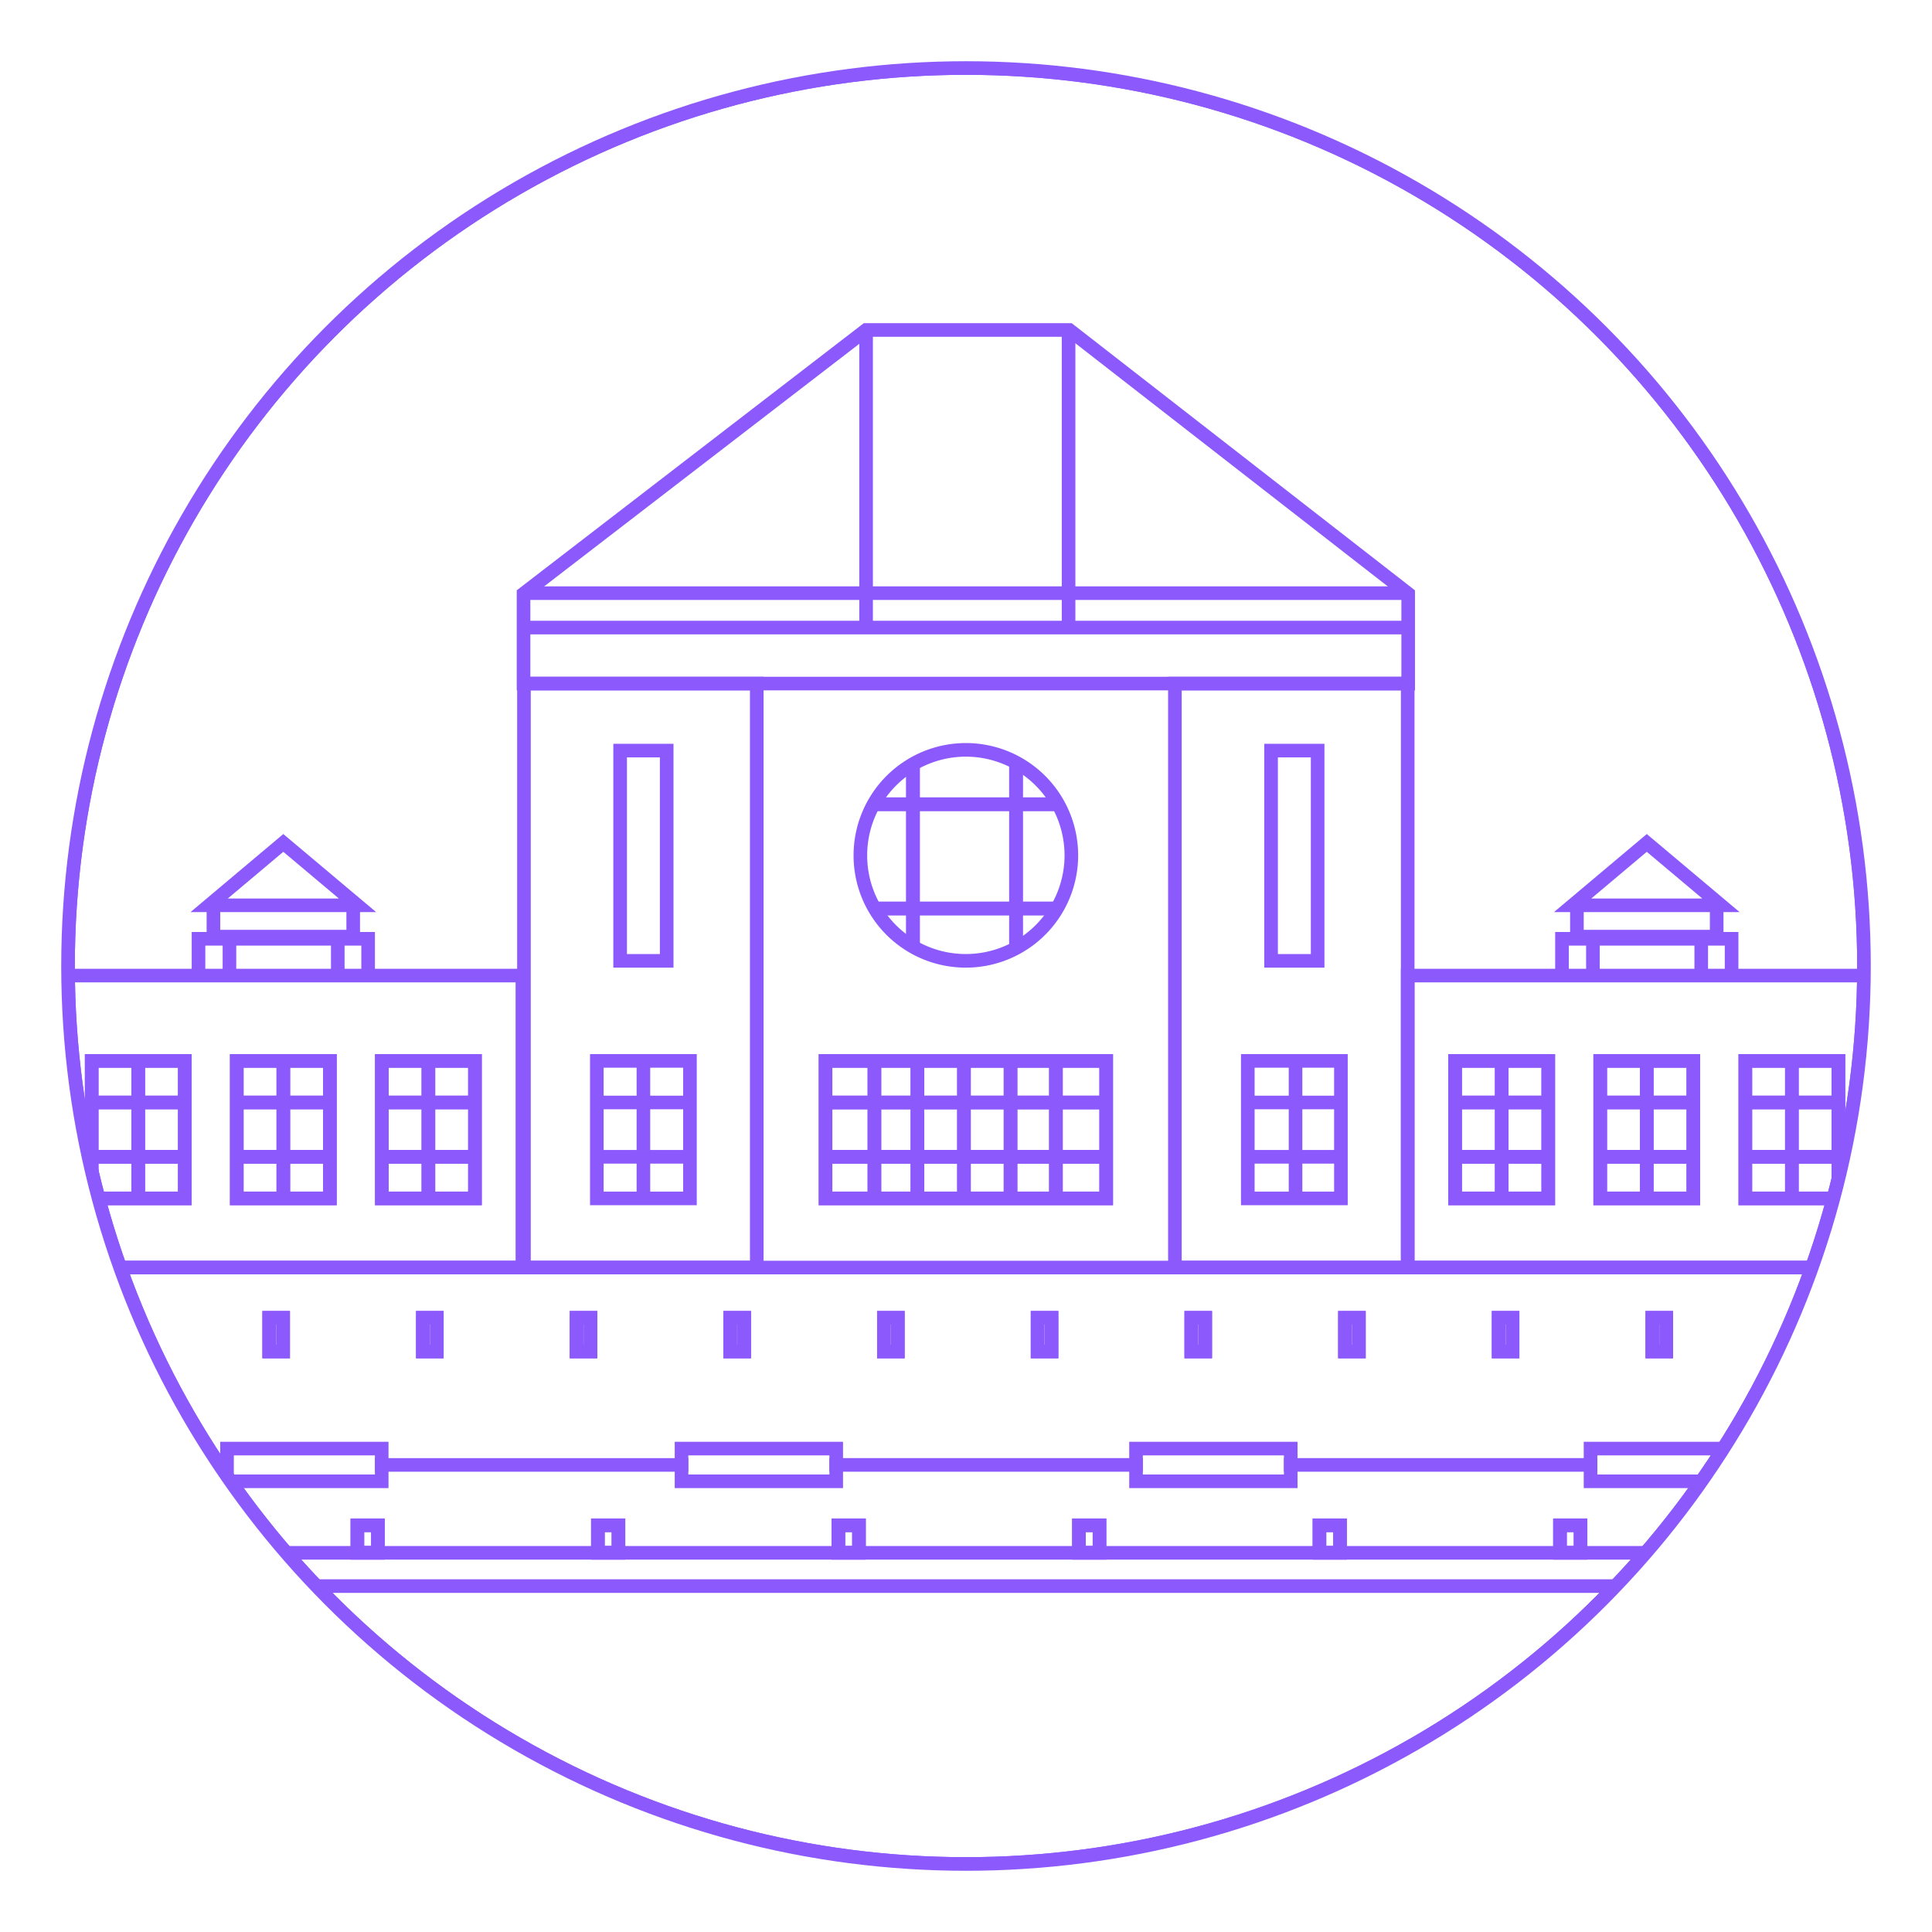 <svg id="Layer_1" data-name="Layer 1" xmlns="http://www.w3.org/2000/svg" xmlns:xlink="http://www.w3.org/1999/xlink" width="142" height="142" viewBox="0 0 142 142"><defs><clipPath id="clip-path"><circle cx="71" cy="71" r="66" fill="none"/></clipPath><clipPath id="clip-path-2"><rect x="4" y="4" width="134" height="134" fill="none"/></clipPath><clipPath id="clip-path-3"><rect x="-2" y="19" width="146" height="103" fill="none"/></clipPath><clipPath id="clip-path-4"><rect x="5" y="5" width="132" height="132" fill="none"/></clipPath><clipPath id="clip-path-5"><rect x="16.686" y="106.468" width="11.369" height="2.406" fill="none"/></clipPath><clipPath id="clip-path-7"><rect x="50.091" y="106.468" width="11.37" height="2.406" fill="none"/></clipPath><clipPath id="clip-path-9"><rect x="83.497" y="106.468" width="11.37" height="2.406" fill="none"/></clipPath><clipPath id="clip-path-11"><rect x="116.903" y="106.468" width="11.37" height="2.406" fill="none"/></clipPath><clipPath id="clip-path-16"><rect width="142" height="142" fill="none"/></clipPath></defs><title>icon-region-tuggeranong</title><rect x="60.961" y="107.169" width="23.036" height="1" fill="#8c59fc"/><g clip-path="url(#clip-path)"><rect x="27.555" y="107.169" width="23.035" height="1" fill="#8c59fc"/><g clip-path="url(#clip-path-2)"><g style="isolation:isolate"><g clip-path="url(#clip-path-3)"><g clip-path="url(#clip-path-4)"><polygon points="103.5 43.633 78.597 24.253 63.658 24.253 38.48 43.633 38.48 50.241 103.5 50.241 103.5 43.633" fill="none" stroke="#8c59fc" stroke-miterlimit="10"/><rect x="86.354" y="50.241" width="17.111" height="42.924" fill="none" stroke="#8c59fc" stroke-miterlimit="10"/><rect x="93.423" y="55.167" width="3.422" height="15.453" fill="none" stroke="#8c59fc" stroke-miterlimit="10"/><rect x="91.712" y="77.974" width="6.844" height="10.109" fill="none" stroke="#8c59fc" stroke-miterlimit="10"/><rect x="38.51" y="50.241" width="17.111" height="42.924" fill="none" stroke="#8c59fc" stroke-miterlimit="10"/><rect x="45.579" y="55.167" width="3.422" height="15.453" fill="none" stroke="#8c59fc" stroke-miterlimit="10"/><rect x="43.867" y="77.974" width="6.844" height="10.109" fill="none" stroke="#8c59fc" stroke-miterlimit="10"/><path d="M63.237,62.893A7.753,7.753,0,1,1,70.99,70.62,7.739,7.739,0,0,1,63.237,62.893Z" fill="none" stroke="#8c59fc" stroke-miterlimit="10"/><line x1="63.657" y1="24.253" x2="63.657" y2="46.124" fill="none" stroke="#8c59fc" stroke-miterlimit="10"/><line x1="78.539" y1="24.253" x2="78.539" y2="46.124" fill="none" stroke="#8c59fc" stroke-miterlimit="10"/><line x1="103.583" y1="46.124" x2="38.396" y2="46.124" fill="none" stroke="#8c59fc" stroke-miterlimit="10"/><line x1="64.231" y1="59.109" x2="77.748" y2="59.109" fill="none" stroke="#8c59fc" stroke-miterlimit="10"/><line x1="74.676" y1="56.111" x2="74.676" y2="69.675" fill="none" stroke="#8c59fc" stroke-miterlimit="10"/><line x1="67.103" y1="56.111" x2="67.103" y2="69.675" fill="none" stroke="#8c59fc" stroke-miterlimit="10"/><line x1="64.092" y1="66.774" x2="77.609" y2="66.774" fill="none" stroke="#8c59fc" stroke-miterlimit="10"/><line x1="64.231" y1="59.109" x2="77.748" y2="59.109" fill="none" stroke="#8c59fc" stroke-miterlimit="10"/><line x1="74.676" y1="56.111" x2="74.676" y2="69.675" fill="none" stroke="#8c59fc" stroke-miterlimit="10"/><line x1="67.103" y1="56.111" x2="67.103" y2="69.675" fill="none" stroke="#8c59fc" stroke-miterlimit="10"/><line x1="64.092" y1="66.774" x2="77.609" y2="66.774" fill="none" stroke="#8c59fc" stroke-miterlimit="10"/><rect x="8.489" y="96.854" width="1.027" height="2.483" fill="none" stroke="#8c59fc" stroke-miterlimit="10"/><rect x="19.784" y="96.854" width="1.026" height="2.483" fill="none" stroke="#8c59fc" stroke-miterlimit="10"/><rect x="31.079" y="96.854" width="1.027" height="2.483" fill="none" stroke="#8c59fc" stroke-miterlimit="10"/><rect x="42.375" y="96.854" width="1.026" height="2.483" fill="none" stroke="#8c59fc" stroke-miterlimit="10"/><rect x="53.67" y="96.854" width="1.027" height="2.483" fill="none" stroke="#8c59fc" stroke-miterlimit="10"/><rect x="64.966" y="96.854" width="1.026" height="2.483" fill="none" stroke="#8c59fc" stroke-miterlimit="10"/><rect x="76.261" y="96.854" width="1.027" height="2.483" fill="none" stroke="#8c59fc" stroke-miterlimit="10"/><rect x="87.556" y="96.854" width="1.027" height="2.483" fill="none" stroke="#8c59fc" stroke-miterlimit="10"/><rect x="98.852" y="96.854" width="1.026" height="2.483" fill="none" stroke="#8c59fc" stroke-miterlimit="10"/><rect x="110.147" y="96.854" width="1.026" height="2.483" fill="none" stroke="#8c59fc" stroke-miterlimit="10"/><rect x="121.442" y="96.854" width="1.026" height="2.483" fill="none" stroke="#8c59fc" stroke-miterlimit="10"/><rect x="132.737" y="96.854" width="1.026" height="2.483" fill="none" stroke="#8c59fc" stroke-miterlimit="10"/><rect x="8.489" y="96.854" width="1.027" height="2.483" fill="none" stroke="#8c59fc" stroke-miterlimit="10"/><rect x="19.784" y="96.854" width="1.026" height="2.483" fill="none" stroke="#8c59fc" stroke-miterlimit="10"/><rect x="31.079" y="96.854" width="1.027" height="2.483" fill="none" stroke="#8c59fc" stroke-miterlimit="10"/><rect x="42.375" y="96.854" width="1.026" height="2.483" fill="none" stroke="#8c59fc" stroke-miterlimit="10"/><rect x="53.67" y="96.854" width="1.027" height="2.483" fill="none" stroke="#8c59fc" stroke-miterlimit="10"/><rect x="64.966" y="96.854" width="1.026" height="2.483" fill="none" stroke="#8c59fc" stroke-miterlimit="10"/><rect x="76.261" y="96.854" width="1.027" height="2.483" fill="none" stroke="#8c59fc" stroke-miterlimit="10"/><rect x="87.556" y="96.854" width="1.027" height="2.483" fill="none" stroke="#8c59fc" stroke-miterlimit="10"/><rect x="98.852" y="96.854" width="1.026" height="2.483" fill="none" stroke="#8c59fc" stroke-miterlimit="10"/><rect x="110.147" y="96.854" width="1.026" height="2.483" fill="none" stroke="#8c59fc" stroke-miterlimit="10"/><rect x="121.442" y="96.854" width="1.026" height="2.483" fill="none" stroke="#8c59fc" stroke-miterlimit="10"/><rect x="132.737" y="96.854" width="1.026" height="2.483" fill="none" stroke="#8c59fc" stroke-miterlimit="10"/><rect x="3.577" y="114.131" width="135.15" height="2.444" fill="none" stroke="#8c59fc" stroke-miterlimit="10"/><rect x="8.589" y="112.109" width="1.511" height="2.022" fill="none" stroke="#8c59fc" stroke-miterlimit="10"/><rect x="26.267" y="112.109" width="1.511" height="2.022" fill="none" stroke="#8c59fc" stroke-miterlimit="10"/><rect x="43.945" y="112.109" width="1.511" height="2.022" fill="none" stroke="#8c59fc" stroke-miterlimit="10"/><rect x="61.623" y="112.109" width="1.511" height="2.022" fill="none" stroke="#8c59fc" stroke-miterlimit="10"/><rect x="79.301" y="112.109" width="1.511" height="2.022" fill="none" stroke="#8c59fc" stroke-miterlimit="10"/><rect x="96.979" y="112.109" width="1.511" height="2.022" fill="none" stroke="#8c59fc" stroke-miterlimit="10"/><rect x="114.657" y="112.109" width="1.511" height="2.022" fill="none" stroke="#8c59fc" stroke-miterlimit="10"/><rect x="132.334" y="112.109" width="1.511" height="2.022" fill="none" stroke="#8c59fc" stroke-miterlimit="10"/><rect x="8.589" y="112.109" width="1.511" height="2.022" fill="none" stroke="#8c59fc" stroke-miterlimit="10"/><rect x="26.267" y="112.109" width="1.511" height="2.022" fill="none" stroke="#8c59fc" stroke-miterlimit="10"/><rect x="43.945" y="112.109" width="1.511" height="2.022" fill="none" stroke="#8c59fc" stroke-miterlimit="10"/><rect x="61.623" y="112.109" width="1.511" height="2.022" fill="none" stroke="#8c59fc" stroke-miterlimit="10"/><rect x="79.301" y="112.109" width="1.511" height="2.022" fill="none" stroke="#8c59fc" stroke-miterlimit="10"/><rect x="96.979" y="112.109" width="1.511" height="2.022" fill="none" stroke="#8c59fc" stroke-miterlimit="10"/><rect x="114.657" y="112.109" width="1.511" height="2.022" fill="none" stroke="#8c59fc" stroke-miterlimit="10"/><rect x="132.334" y="112.109" width="1.511" height="2.022" fill="none" stroke="#8c59fc" stroke-miterlimit="10"/><line x1="95.221" y1="77.974" x2="95.221" y2="88.082" fill="none" stroke="#8c59fc" stroke-miterlimit="10"/><line x1="98.643" y1="81.032" x2="91.799" y2="81.032" fill="none" stroke="#8c59fc" stroke-miterlimit="10"/><line x1="98.643" y1="85.024" x2="91.799" y2="85.024" fill="none" stroke="#8c59fc" stroke-miterlimit="10"/><rect x="60.676" y="77.974" width="20.628" height="10.109" fill="none" stroke="#8c59fc" stroke-miterlimit="10"/><line x1="70.85" y1="77.974" x2="70.85" y2="88.082" fill="none" stroke="#8c59fc" stroke-miterlimit="10"/><line x1="67.428" y1="77.974" x2="67.428" y2="88.082" fill="none" stroke="#8c59fc" stroke-miterlimit="10"/><line x1="64.268" y1="77.974" x2="64.268" y2="88.082" fill="none" stroke="#8c59fc" stroke-miterlimit="10"/><line x1="74.273" y1="77.974" x2="74.273" y2="88.082" fill="none" stroke="#8c59fc" stroke-miterlimit="10"/><line x1="77.609" y1="77.974" x2="77.609" y2="88.082" fill="none" stroke="#8c59fc" stroke-miterlimit="10"/><line x1="81.304" y1="81.033" x2="60.676" y2="81.033" fill="none" stroke="#8c59fc" stroke-miterlimit="10"/><line x1="81.304" y1="85.024" x2="60.676" y2="85.024" fill="none" stroke="#8c59fc" stroke-miterlimit="10"/><rect x="60.676" y="77.974" width="20.628" height="10.109" fill="none" stroke="#8c59fc" stroke-miterlimit="10"/><line x1="70.85" y1="77.974" x2="70.85" y2="88.082" fill="none" stroke="#8c59fc" stroke-miterlimit="10"/><line x1="67.428" y1="77.974" x2="67.428" y2="88.082" fill="none" stroke="#8c59fc" stroke-miterlimit="10"/><line x1="64.268" y1="77.974" x2="64.268" y2="88.082" fill="none" stroke="#8c59fc" stroke-miterlimit="10"/><line x1="74.273" y1="77.974" x2="74.273" y2="88.082" fill="none" stroke="#8c59fc" stroke-miterlimit="10"/><line x1="77.609" y1="77.974" x2="77.609" y2="88.082" fill="none" stroke="#8c59fc" stroke-miterlimit="10"/><line x1="81.304" y1="81.033" x2="60.676" y2="81.033" fill="none" stroke="#8c59fc" stroke-miterlimit="10"/><line x1="81.304" y1="85.024" x2="60.676" y2="85.024" fill="none" stroke="#8c59fc" stroke-miterlimit="10"/><line x1="47.29" y1="77.974" x2="47.29" y2="88.082" fill="none" stroke="#8c59fc" stroke-miterlimit="10"/><line x1="50.711" y1="81.032" x2="43.867" y2="81.032" fill="none" stroke="#8c59fc" stroke-miterlimit="10"/><line x1="50.711" y1="85.024" x2="43.867" y2="85.024" fill="none" stroke="#8c59fc" stroke-miterlimit="10"/><rect x="3.252" y="71.703" width="35.144" height="21.462" fill="none" stroke="#8c59fc" stroke-miterlimit="10"/><rect x="6.739" y="77.974" width="6.844" height="10.109" fill="none" stroke="#8c59fc" stroke-miterlimit="10"/><line x1="10.161" y1="77.974" x2="10.161" y2="88.082" fill="none" stroke="#8c59fc" stroke-miterlimit="10"/><line x1="13.583" y1="81.032" x2="6.739" y2="81.032" fill="none" stroke="#8c59fc" stroke-miterlimit="10"/><line x1="13.583" y1="85.024" x2="6.739" y2="85.024" fill="none" stroke="#8c59fc" stroke-miterlimit="10"/><rect x="17.402" y="77.974" width="6.844" height="10.109" fill="none" stroke="#8c59fc" stroke-miterlimit="10"/><line x1="20.824" y1="77.974" x2="20.824" y2="88.082" fill="none" stroke="#8c59fc" stroke-miterlimit="10"/><line x1="24.246" y1="81.032" x2="17.402" y2="81.032" fill="none" stroke="#8c59fc" stroke-miterlimit="10"/><line x1="24.246" y1="85.024" x2="17.402" y2="85.024" fill="none" stroke="#8c59fc" stroke-miterlimit="10"/><rect x="28.065" y="77.974" width="6.844" height="10.109" fill="none" stroke="#8c59fc" stroke-miterlimit="10"/><line x1="31.487" y1="77.974" x2="31.487" y2="88.082" fill="none" stroke="#8c59fc" stroke-miterlimit="10"/><line x1="34.909" y1="81.032" x2="28.065" y2="81.032" fill="none" stroke="#8c59fc" stroke-miterlimit="10"/><line x1="34.909" y1="85.024" x2="28.065" y2="85.024" fill="none" stroke="#8c59fc" stroke-miterlimit="10"/><rect x="6.739" y="77.974" width="6.844" height="10.109" fill="none" stroke="#8c59fc" stroke-miterlimit="10"/><line x1="10.161" y1="77.974" x2="10.161" y2="88.082" fill="none" stroke="#8c59fc" stroke-miterlimit="10"/><line x1="13.583" y1="81.032" x2="6.739" y2="81.032" fill="none" stroke="#8c59fc" stroke-miterlimit="10"/><line x1="13.583" y1="85.024" x2="6.739" y2="85.024" fill="none" stroke="#8c59fc" stroke-miterlimit="10"/><rect x="17.402" y="77.974" width="6.844" height="10.109" fill="none" stroke="#8c59fc" stroke-miterlimit="10"/><line x1="20.824" y1="77.974" x2="20.824" y2="88.082" fill="none" stroke="#8c59fc" stroke-miterlimit="10"/><line x1="24.246" y1="81.032" x2="17.402" y2="81.032" fill="none" stroke="#8c59fc" stroke-miterlimit="10"/><line x1="24.246" y1="85.024" x2="17.402" y2="85.024" fill="none" stroke="#8c59fc" stroke-miterlimit="10"/><rect x="28.065" y="77.974" width="6.844" height="10.109" fill="none" stroke="#8c59fc" stroke-miterlimit="10"/><line x1="31.487" y1="77.974" x2="31.487" y2="88.082" fill="none" stroke="#8c59fc" stroke-miterlimit="10"/><line x1="34.909" y1="81.032" x2="28.065" y2="81.032" fill="none" stroke="#8c59fc" stroke-miterlimit="10"/><line x1="34.909" y1="85.024" x2="28.065" y2="85.024" fill="none" stroke="#8c59fc" stroke-miterlimit="10"/><polygon points="20.823 66.54 15.371 66.54 18.097 64.247 20.823 61.954 23.55 64.247 26.277 66.54 20.823 66.54" fill="none" stroke="#8c59fc" stroke-miterlimit="10"/><polyline points="25.96 66.54 25.96 68.841 15.687 68.841 15.687 66.54" fill="none" stroke="#8c59fc" stroke-miterlimit="10"/><polyline points="27.057 71.741 27.057 69 14.59 69 14.59 71.741" fill="none" stroke="#8c59fc" stroke-miterlimit="10"/><line x1="16.864" y1="69" x2="16.864" y2="71.702" fill="none" stroke="#8c59fc" stroke-miterlimit="10"/><line x1="24.826" y1="69" x2="24.826" y2="71.702" fill="none" stroke="#8c59fc" stroke-miterlimit="10"/><rect x="103.465" y="71.703" width="35.144" height="21.462" fill="none" stroke="#8c59fc" stroke-miterlimit="10"/><rect x="106.952" y="77.974" width="6.844" height="10.109" fill="none" stroke="#8c59fc" stroke-miterlimit="10"/><line x1="110.375" y1="77.974" x2="110.375" y2="88.082" fill="none" stroke="#8c59fc" stroke-miterlimit="10"/><line x1="113.796" y1="81.032" x2="106.952" y2="81.032" fill="none" stroke="#8c59fc" stroke-miterlimit="10"/><line x1="113.796" y1="85.024" x2="106.952" y2="85.024" fill="none" stroke="#8c59fc" stroke-miterlimit="10"/><rect x="117.615" y="77.974" width="6.844" height="10.109" fill="none" stroke="#8c59fc" stroke-miterlimit="10"/><line x1="121.037" y1="77.974" x2="121.037" y2="88.082" fill="none" stroke="#8c59fc" stroke-miterlimit="10"/><line x1="124.459" y1="81.032" x2="117.615" y2="81.032" fill="none" stroke="#8c59fc" stroke-miterlimit="10"/><line x1="124.459" y1="85.024" x2="117.615" y2="85.024" fill="none" stroke="#8c59fc" stroke-miterlimit="10"/><rect x="128.279" y="77.974" width="6.844" height="10.109" fill="none" stroke="#8c59fc" stroke-miterlimit="10"/><line x1="131.701" y1="77.974" x2="131.701" y2="88.082" fill="none" stroke="#8c59fc" stroke-miterlimit="10"/><line x1="135.122" y1="81.032" x2="128.278" y2="81.032" fill="none" stroke="#8c59fc" stroke-miterlimit="10"/><line x1="135.122" y1="85.024" x2="128.278" y2="85.024" fill="none" stroke="#8c59fc" stroke-miterlimit="10"/><rect x="106.952" y="77.974" width="6.844" height="10.109" fill="none" stroke="#8c59fc" stroke-miterlimit="10"/><line x1="110.375" y1="77.974" x2="110.375" y2="88.082" fill="none" stroke="#8c59fc" stroke-miterlimit="10"/><line x1="113.796" y1="81.032" x2="106.952" y2="81.032" fill="none" stroke="#8c59fc" stroke-miterlimit="10"/><line x1="113.796" y1="85.024" x2="106.952" y2="85.024" fill="none" stroke="#8c59fc" stroke-miterlimit="10"/><rect x="117.615" y="77.974" width="6.844" height="10.109" fill="none" stroke="#8c59fc" stroke-miterlimit="10"/><line x1="121.037" y1="77.974" x2="121.037" y2="88.082" fill="none" stroke="#8c59fc" stroke-miterlimit="10"/><line x1="124.459" y1="81.032" x2="117.615" y2="81.032" fill="none" stroke="#8c59fc" stroke-miterlimit="10"/><line x1="124.459" y1="85.024" x2="117.615" y2="85.024" fill="none" stroke="#8c59fc" stroke-miterlimit="10"/><rect x="128.279" y="77.974" width="6.844" height="10.109" fill="none" stroke="#8c59fc" stroke-miterlimit="10"/><line x1="131.701" y1="77.974" x2="131.701" y2="88.082" fill="none" stroke="#8c59fc" stroke-miterlimit="10"/><line x1="135.122" y1="81.032" x2="128.278" y2="81.032" fill="none" stroke="#8c59fc" stroke-miterlimit="10"/><line x1="135.122" y1="85.024" x2="128.278" y2="85.024" fill="none" stroke="#8c59fc" stroke-miterlimit="10"/><polygon points="121.037 66.54 115.585 66.54 118.311 64.247 121.037 61.954 123.764 64.247 126.49 66.54 121.037 66.54" fill="none" stroke="#8c59fc" stroke-miterlimit="10"/><polyline points="126.174 66.54 126.174 68.841 115.901 68.841 115.901 66.54" fill="none" stroke="#8c59fc" stroke-miterlimit="10"/><polyline points="127.27 71.741 127.27 69 114.804 69 114.804 71.741" fill="none" stroke="#8c59fc" stroke-miterlimit="10"/><line x1="117.078" y1="69" x2="117.078" y2="71.702" fill="none" stroke="#8c59fc" stroke-miterlimit="10"/><line x1="125.039" y1="69" x2="125.039" y2="71.702" fill="none" stroke="#8c59fc" stroke-miterlimit="10"/></g><g clip-path="url(#clip-path-4)"><path d="M28.555,109.374H16.186v-3.405H28.555Zm-11.369-1H27.555v-1.405H17.186Z" fill="#8c59fc"/></g><g clip-path="url(#clip-path-4)"><path d="M61.961,109.374h-12.37v-3.405h12.37Zm-11.37-1h10.37v-1.405h-10.37Z" fill="#8c59fc"/></g><g clip-path="url(#clip-path-4)"><path d="M95.367,109.374h-12.37v-3.405h12.37Zm-11.37-1h10.37v-1.405h-10.37Z" fill="#8c59fc"/></g><g clip-path="url(#clip-path-4)"><path d="M128.773,109.374h-12.37v-3.405h12.37Zm-11.37-1h10.37v-1.405h-10.37Z" fill="#8c59fc"/><line x1="103.501" y1="43.597" x2="38.48" y2="43.597" fill="none" stroke="#8c59fc" stroke-miterlimit="10"/></g></g></g></g></g><g clip-path="url(#clip-path-2)"><circle cx="71" cy="71" r="66" fill="none" stroke="#8c59fc" stroke-miterlimit="10"/></g><g clip-path="url(#clip-path)"><g clip-path="url(#clip-path-2)"><g style="isolation:isolate"><g clip-path="url(#clip-path-16)"><g clip-path="url(#clip-path-4)"><circle cx="71" cy="71" r="66" fill="none" stroke="#8c59fc" stroke-miterlimit="10"/></g></g></g></g></g><polygon points="8.704 92.665 9.077 93.665 133.006 93.665 133.388 92.665 8.704 92.665" fill="#8c59fc"/><rect x="94.367" y="107.169" width="23.036" height="1" fill="#8c59fc"/></svg>